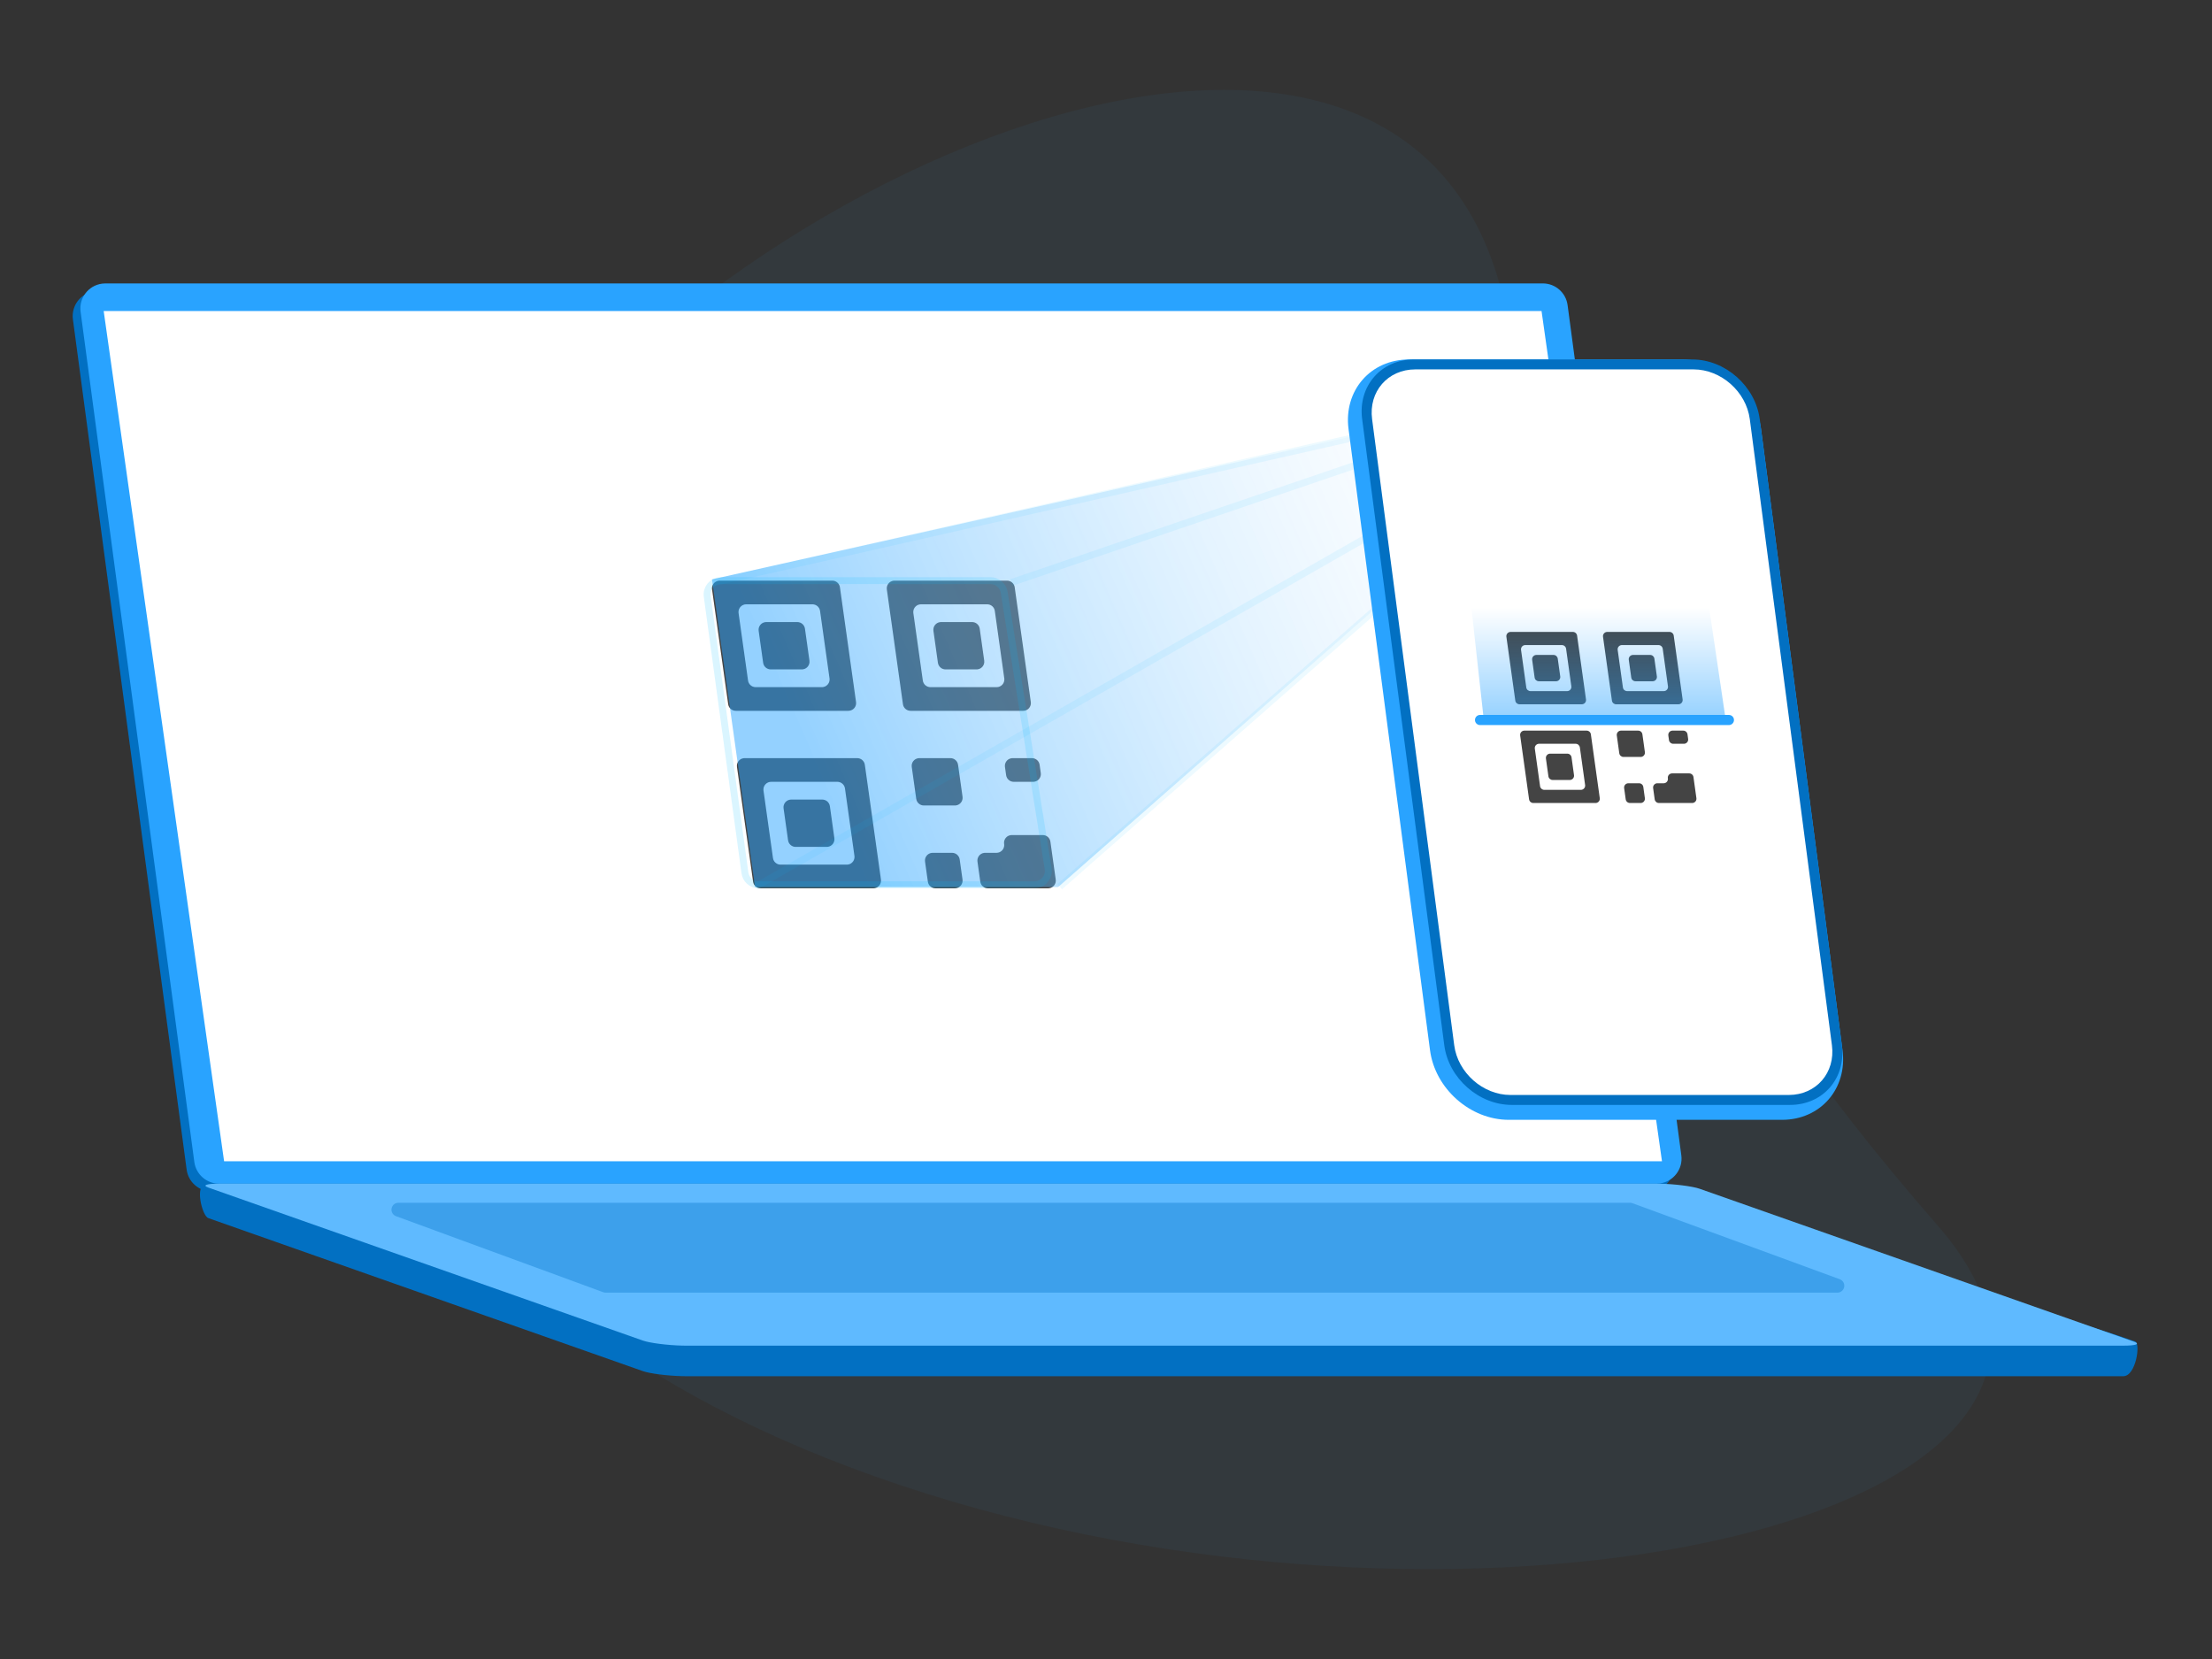<?xml version="1.0" encoding="UTF-8"?>
<svg width="320px" height="240px" viewBox="0 0 320 240" version="1.1" xmlns="http://www.w3.org/2000/svg" xmlns:xlink="http://www.w3.org/1999/xlink">
    <rect x="0" y="0" width="320" height="240" fill="#333333" stroke="none"/>
    <title>SCANQR(with laptop)</title>
    <defs>
        <linearGradient x1="94.663%" y1="37.453%" x2="7.044%" y2="59.43%" id="linearGradient-1">
            <stop stop-color="#FFFFFF" stop-opacity="0.209" offset="0%"></stop>
            <stop stop-color="#29A3FF" stop-opacity="0.503" offset="100%"></stop>
        </linearGradient>
        <linearGradient x1="55.509%" y1="9.456%" x2="55.509%" y2="100%" id="linearGradient-2">
            <stop stop-color="#29A3FF" stop-opacity="0" offset="0%"></stop>
            <stop stop-color="#29A3FF" stop-opacity="0.5" offset="100%"></stop>
        </linearGradient>
    </defs>
    <g id="SCANQR(with-laptop)" stroke="none" stroke-width="1" fill="none" fill-rule="evenodd">
        <g id="PushIllustration" transform="translate(10, 13)">
            <path d="M110.314,182.887 C96.992,121.636 83.67,91.01 47.7,49.732 C11.731,8.454 108.982,-14.182 190.247,9.786 C271.512,33.753 299.488,91.01 260.854,148.267 C222.22,205.523 123.636,244.138 110.314,182.887 Z" id="Path-5" fill-opacity="0.05" fill="#29A3FF" transform="translate(159, 107) rotate(-180) translate(-159, -107) "></path>
            <g id="Group-8" transform="translate(0, 28)">
                <path d="M89.226,158.089 C135.496,158.089 170.198,158.089 193.333,158.089 C216.409,158.089 251.021,158.089 297.172,158.089 C298.985,158.089 299.702,153.351 298.889,153.065 C285.461,148.337 264.455,143.185 235.871,137.611 C234.859,137.255 232.295,136.927 230.143,136.879 C229.971,136.876 229.804,136.874 229.643,136.874 L19.889,130.233 C18.076,130.233 19.217,134.893 20.135,135.216 L82.998,157.352 C84.01,157.708 86.575,158.036 88.726,158.083 C88.899,158.087 89.066,158.089 89.226,158.089 Z" id="Rectangle" fill="#0270C2"></path>
                <path d="M4.134,1.111 L212.08,1.111 C213.892,1.111 215.425,2.453 215.665,4.249 L232.118,127.246 C232.383,129.227 230.992,131.047 229.012,131.312 C228.853,131.333 228.693,131.344 228.532,131.344 L20.586,131.344 C18.774,131.344 17.241,130.002 17.001,128.206 L0.548,5.208 C0.283,3.228 1.674,1.408 3.654,1.143 C3.813,1.122 3.973,1.111 4.134,1.111 Z" id="Rectangle" fill="#0270C2"></path>
                <path d="M5.245,0 L213.191,0 C215.003,1.90408692e-14 216.536,1.341 216.776,3.138 L233.229,126.135 C233.494,128.116 232.103,129.936 230.123,130.201 C229.964,130.222 229.804,130.233 229.643,130.233 L21.697,130.233 C19.885,130.233 18.352,128.891 18.112,127.095 L1.659,4.097 C1.394,2.117 2.785,0.297 4.765,0.032 C4.924,0.011 5.084,2.24991226e-15 5.245,0 Z" id="Rectangle" fill="#29A3FF"></path>
                <polygon id="Rectangle" fill="#FFFFFF" points="5 4 213.01 4 230.431 126.997 22.42 126.997"></polygon>
                <path d="M89.226,153.67 L297.172,153.67 C298.985,153.67 299.652,153.429 298.734,153.106 L235.871,130.97 C234.859,130.614 232.295,130.286 230.143,130.238 C229.971,130.234 229.804,130.233 229.643,130.233 L21.697,130.233 C19.885,130.233 19.217,130.474 20.135,130.797 L82.998,152.933 C84.01,153.289 86.575,153.617 88.726,153.664 C88.899,153.668 89.066,153.67 89.226,153.67 Z" id="Rectangle" fill="#5FBAFF"></path>
                <path d="M47.63,133 L225.822,133 C225.94,133 226.056,133.021 226.167,133.061 L256.152,144.061 C256.671,144.251 256.937,144.826 256.747,145.344 C256.602,145.738 256.227,146 255.808,146 L77.615,146 C77.498,146 77.381,145.979 77.271,145.939 L47.285,134.939 C46.767,134.749 46.501,134.174 46.691,133.656 C46.835,133.262 47.21,133 47.63,133 Z" id="Rectangle" fill-opacity="0.541" fill="#218BDA"></path>
            </g>
            <g id="Scan" transform="translate(92, 42)">
                <path d="M36.834,69.331 L37.243,72.241 C37.328,72.85 36.904,73.412 36.296,73.498 C36.244,73.505 36.193,73.509 36.141,73.509 L33.332,73.509 C32.777,73.509 32.307,73.1 32.23,72.551 L31.821,69.64 C31.736,69.032 32.16,68.469 32.768,68.384 C32.82,68.377 32.871,68.373 32.923,68.373 L35.733,68.373 C36.287,68.373 36.757,68.782 36.834,69.331 Z M49.958,66.763 L50.727,72.241 C50.813,72.85 50.389,73.412 49.78,73.498 C49.729,73.505 49.677,73.509 49.625,73.509 L40.917,73.509 C40.362,73.509 39.892,73.1 39.815,72.551 L39.406,69.64 C39.321,69.032 39.745,68.469 40.353,68.384 C40.405,68.376 40.456,68.373 40.508,68.373 L42.162,68.373 C42.776,68.372 43.275,67.874 43.274,67.26 C43.274,67.208 43.271,67.157 43.264,67.106 L43.259,67.072 C43.174,66.464 43.598,65.901 44.207,65.816 C44.258,65.809 44.309,65.805 44.361,65.805 L48.856,65.805 C49.411,65.805 49.881,66.214 49.958,66.763 Z M23.113,55.636 L25.444,72.241 C25.529,72.85 25.105,73.412 24.497,73.498 C24.446,73.505 24.394,73.509 24.342,73.509 L8.048,73.509 C7.494,73.509 7.024,73.1 6.946,72.551 L4.615,55.945 C4.53,55.337 4.954,54.774 5.563,54.689 C5.614,54.682 5.666,54.678 5.717,54.678 L22.011,54.678 C22.566,54.678 23.036,55.087 23.113,55.636 Z M19.136,58.102 L9.554,58.102 C8.939,58.102 8.441,58.6 8.441,59.215 C8.441,59.266 8.445,59.318 8.452,59.369 L9.822,69.127 C9.899,69.676 10.369,70.085 10.924,70.085 L20.506,70.085 C21.12,70.085 21.618,69.587 21.618,68.972 C21.618,68.92 21.615,68.869 21.608,68.818 L20.238,59.06 C20.161,58.51 19.691,58.102 19.136,58.102 Z M18.055,61.628 L18.704,66.25 C18.789,66.858 18.365,67.421 17.756,67.506 C17.705,67.513 17.653,67.517 17.602,67.517 L13.107,67.517 C12.552,67.517 12.082,67.108 12.005,66.559 L11.356,61.937 C11.271,61.328 11.695,60.766 12.303,60.68 C12.354,60.673 12.406,60.67 12.458,60.67 L16.953,60.67 C17.508,60.67 17.978,61.078 18.055,61.628 Z M36.598,55.636 L37.246,60.258 C37.332,60.867 36.908,61.429 36.299,61.515 C36.248,61.522 36.196,61.526 36.144,61.526 L31.649,61.526 C31.095,61.526 30.625,61.117 30.548,60.568 L29.899,55.945 C29.813,55.337 30.237,54.774 30.846,54.689 C30.897,54.682 30.949,54.678 31.001,54.678 L35.496,54.678 C36.05,54.678 36.52,55.087 36.598,55.636 Z M48.396,55.636 L48.565,56.834 C48.65,57.443 48.226,58.006 47.617,58.091 C47.566,58.098 47.514,58.102 47.463,58.102 L44.653,58.102 C44.099,58.102 43.629,57.693 43.551,57.144 L43.383,55.945 C43.298,55.337 43.722,54.774 44.33,54.689 C44.382,54.682 44.433,54.678 44.485,54.678 L47.294,54.678 C47.849,54.678 48.319,55.087 48.396,55.636 Z M19.509,29.958 L21.84,46.563 C21.925,47.172 21.501,47.734 20.892,47.82 C20.841,47.827 20.789,47.831 20.738,47.831 L4.444,47.831 C3.889,47.831 3.419,47.422 3.342,46.873 L1.011,30.267 C0.926,29.659 1.35,29.096 1.958,29.011 C2.009,29.004 2.061,29 2.113,29 L18.407,29 C18.961,29 19.431,29.409 19.509,29.958 Z M44.792,29.958 L47.123,46.563 C47.208,47.172 46.784,47.734 46.176,47.82 C46.124,47.827 46.073,47.831 46.021,47.831 L29.727,47.831 C29.172,47.831 28.702,47.422 28.625,46.873 L26.294,30.267 C26.209,29.659 26.633,29.096 27.241,29.011 C27.293,29.004 27.344,29 27.396,29 L43.69,29 C44.245,29 44.715,29.409 44.792,29.958 Z M15.531,32.423 L5.948,32.423 C5.334,32.423 4.835,32.921 4.835,33.535 C4.835,33.587 4.839,33.639 4.846,33.69 L6.216,43.449 C6.293,43.998 6.763,44.407 7.318,44.407 L16.901,44.407 C17.516,44.407 18.014,43.908 18.014,43.294 C18.014,43.242 18.01,43.191 18.003,43.139 L16.633,33.381 C16.556,32.831 16.086,32.423 15.531,32.423 Z M40.814,32.423 L31.232,32.423 C30.617,32.423 30.119,32.921 30.119,33.535 C30.119,33.587 30.123,33.639 30.13,33.69 L31.5,43.449 C31.577,43.998 32.047,44.407 32.601,44.407 L42.183,44.407 C42.798,44.407 43.296,43.908 43.296,43.294 C43.296,43.242 43.293,43.191 43.285,43.139 L41.915,33.381 C41.838,32.831 41.368,32.423 40.814,32.423 Z M14.45,35.95 L15.099,40.572 C15.184,41.18 14.76,41.743 14.152,41.828 C14.101,41.835 14.049,41.839 13.997,41.839 L9.502,41.839 C8.947,41.839 8.477,41.43 8.4,40.881 L7.751,36.259 C7.666,35.65 8.09,35.088 8.699,35.002 C8.75,34.995 8.802,34.992 8.853,34.992 L13.348,34.992 C13.903,34.992 14.373,35.4 14.45,35.95 Z M39.733,35.95 L40.382,40.572 C40.468,41.18 40.044,41.743 39.435,41.828 C39.384,41.835 39.332,41.839 39.28,41.839 L34.785,41.839 C34.231,41.839 33.761,41.43 33.684,40.881 L33.035,36.259 C32.949,35.65 33.373,35.088 33.982,35.002 C34.033,34.995 34.085,34.992 34.137,34.992 L38.632,34.992 C39.186,34.992 39.656,35.4 39.733,35.95 Z" id="Combined-Shape" fill="#444444"></path>
                <polygon id="Path-3" fill="url(#linearGradient-1)" points="125.483 1 1 28.818 7.231 73.327 51.072 73.327 126.595 7.014"></polygon>
                <path d="M2.291,29 L41.293,29 C42.276,29 43.114,29.715 43.268,30.686 L49.632,70.686 C49.805,71.777 49.062,72.802 47.971,72.975 C47.867,72.992 47.762,73 47.657,73 L7.746,73 C6.746,73 5.899,72.261 5.764,71.27 L0.31,31.27 C0.16,30.176 0.927,29.168 2.021,29.018 C2.111,29.006 2.201,29 2.291,29 Z" id="Path-4" stroke-opacity="0.147" stroke="#00BDFF"></path>
                <polyline id="Path-7" stroke-opacity="0.147" stroke="#00BDFF" opacity="0.5" points="1.308 29.269 129.308 0.269 44.308 29.269"></polyline>
                <polyline id="Path-8" stroke-opacity="0.147" stroke="#00BDFF" opacity="0.5" points="51.308 73.269 133.308 1.269 7.308 73.269"></polyline>
            </g>
            <g id="Group-2" transform="translate(185, 39)">
                <path d="M8.832,0 L48.375,0 C53.934,0 59.031,4.506 59.761,10.065 L71.549,99.935 C72.278,105.494 68.363,110 62.804,110 L23.261,110 C17.702,110 12.605,105.494 11.876,99.935 L0.087,10.065 C-0.642,4.506 3.274,0 8.832,0 Z" id="Rectangle" fill="#29A3FF"></path>
                <path d="M9.551,0 L49.813,0 C54.578,0 58.947,3.863 59.572,8.627 L71.454,99.216 C72.079,103.98 68.723,107.843 63.959,107.843 L23.697,107.843 C18.932,107.843 14.563,103.98 13.938,99.216 L2.056,8.627 C1.431,3.863 4.787,0 9.551,0 Z" id="Rectangle" fill="#0270C2"></path>
                <path d="M9.74,1.438 L50.001,1.438 C53.972,1.438 57.613,4.657 58.134,8.627 L70.017,99.216 C70.537,103.186 67.741,106.405 63.77,106.405 L23.509,106.405 C19.538,106.405 15.897,103.186 15.376,99.216 L3.494,8.627 C2.973,4.657 5.769,1.438 9.74,1.438 Z" id="Rectangle" fill="#FFFFFF"></path>
                <path d="M55.113,51.425 C55.518,51.425 55.846,51.753 55.846,52.158 C55.846,52.532 55.566,52.841 55.205,52.886 L55.113,52.892 L19.113,52.892 C18.708,52.892 18.379,52.563 18.379,52.158 C18.379,51.784 18.659,51.476 19.021,51.431 L19.113,51.425 L55.113,51.425 Z" id="Line-2" fill="#29A3FF" fill-rule="nonzero"></path>
                <path d="M42.729,61.841 L42.956,63.466 C43.003,63.803 42.768,64.114 42.432,64.161 C42.403,64.165 42.375,64.167 42.346,64.167 L40.793,64.167 C40.486,64.167 40.226,63.94 40.184,63.636 L39.957,62.011 C39.91,61.675 40.145,61.364 40.481,61.317 C40.509,61.313 40.538,61.311 40.566,61.311 L42.12,61.311 C42.427,61.311 42.687,61.537 42.729,61.841 Z M49.985,60.413 L50.411,63.466 C50.458,63.803 50.223,64.114 49.887,64.161 C49.859,64.165 49.83,64.167 49.802,64.167 L44.987,64.167 C44.68,64.167 44.42,63.94 44.377,63.636 L44.151,62.011 C44.104,61.675 44.338,61.364 44.675,61.317 C44.703,61.313 44.731,61.311 44.76,61.311 L45.675,61.311 C46.015,61.311 46.291,61.035 46.29,60.695 C46.29,60.667 46.289,60.639 46.285,60.611 L46.281,60.583 C46.234,60.246 46.469,59.936 46.805,59.889 C46.833,59.885 46.862,59.883 46.89,59.883 L49.376,59.883 C49.683,59.883 49.943,60.109 49.985,60.413 Z M35.143,54.226 L36.432,63.466 C36.479,63.803 36.245,64.114 35.908,64.161 C35.88,64.165 35.851,64.167 35.823,64.167 L26.814,64.167 C26.507,64.167 26.247,63.94 26.205,63.636 L24.915,54.396 C24.868,54.059 25.103,53.748 25.439,53.701 C25.467,53.697 25.496,53.696 25.524,53.696 L34.533,53.696 C34.84,53.696 35.1,53.922 35.143,54.226 Z M32.944,55.599 L27.645,55.599 C27.306,55.599 27.03,55.875 27.03,56.215 C27.03,56.243 27.032,56.271 27.036,56.3 L27.794,61.733 C27.837,62.037 28.097,62.263 28.404,62.263 L33.702,62.263 C34.042,62.263 34.317,61.987 34.317,61.648 C34.317,61.619 34.315,61.591 34.311,61.563 L33.553,56.13 C33.51,55.826 33.25,55.599 32.944,55.599 Z M32.346,57.557 L32.705,60.135 C32.752,60.471 32.518,60.782 32.181,60.829 C32.153,60.833 32.125,60.835 32.096,60.835 L29.611,60.835 C29.304,60.835 29.044,60.609 29.002,60.305 L28.642,57.728 C28.595,57.391 28.83,57.08 29.166,57.033 C29.194,57.029 29.223,57.027 29.251,57.027 L31.736,57.027 C32.043,57.027 32.303,57.253 32.346,57.557 Z M42.598,54.226 L42.958,56.803 C43.005,57.139 42.77,57.45 42.433,57.497 C42.405,57.501 42.377,57.503 42.348,57.503 L39.863,57.503 C39.556,57.503 39.296,57.277 39.254,56.973 L38.894,54.396 C38.847,54.059 39.082,53.748 39.418,53.701 C39.446,53.697 39.475,53.696 39.503,53.696 L41.989,53.696 C42.296,53.696 42.556,53.922 42.598,54.226 Z M49.121,54.226 L49.215,54.899 C49.262,55.236 49.028,55.546 48.691,55.593 C48.663,55.597 48.635,55.599 48.606,55.599 L47.053,55.599 C46.746,55.599 46.486,55.373 46.443,55.069 L46.349,54.396 C46.302,54.059 46.537,53.748 46.874,53.701 C46.902,53.697 46.93,53.696 46.959,53.696 L48.512,53.696 C48.819,53.696 49.079,53.922 49.121,54.226 Z M33.15,39.947 L34.439,49.188 C34.486,49.524 34.252,49.835 33.915,49.882 C33.887,49.886 33.858,49.888 33.83,49.888 L24.821,49.888 C24.514,49.888 24.254,49.662 24.212,49.358 L22.922,40.117 C22.875,39.78 23.11,39.47 23.446,39.423 C23.475,39.419 23.503,39.417 23.531,39.417 L32.54,39.417 C32.847,39.417 33.107,39.643 33.15,39.947 Z M47.129,39.947 L48.418,49.188 C48.465,49.524 48.231,49.835 47.894,49.882 C47.866,49.886 47.837,49.888 47.809,49.888 L38.8,49.888 C38.493,49.888 38.233,49.662 38.191,49.358 L36.901,40.117 C36.854,39.78 37.089,39.47 37.425,39.423 C37.453,39.419 37.482,39.417 37.51,39.417 L46.519,39.417 C46.826,39.417 47.086,39.643 47.129,39.947 Z M30.95,41.32 L25.652,41.32 C25.312,41.32 25.037,41.595 25.037,41.935 C25.037,41.964 25.039,41.992 25.043,42.02 L25.801,47.454 C25.843,47.758 26.103,47.984 26.41,47.984 L31.709,47.984 C32.049,47.984 32.324,47.708 32.324,47.369 C32.324,47.34 32.322,47.312 32.318,47.284 L31.56,41.85 C31.517,41.546 31.257,41.32 30.95,41.32 Z M44.929,41.32 L39.631,41.32 C39.291,41.32 39.016,41.595 39.016,41.935 C39.016,41.964 39.018,41.992 39.022,42.02 L39.78,47.454 C39.822,47.758 40.082,47.984 40.389,47.984 L45.687,47.984 C46.027,47.984 46.303,47.708 46.303,47.369 C46.303,47.34 46.301,47.312 46.297,47.284 L45.538,41.85 C45.496,41.546 45.236,41.32 44.929,41.32 Z M30.353,43.279 L30.713,45.856 C30.76,46.192 30.525,46.503 30.188,46.55 C30.16,46.554 30.132,46.556 30.103,46.556 L27.618,46.556 C27.311,46.556 27.051,46.33 27.009,46.026 L26.649,43.449 C26.602,43.112 26.837,42.801 27.173,42.754 C27.201,42.75 27.23,42.748 27.258,42.748 L29.744,42.748 C30.05,42.748 30.31,42.975 30.353,43.279 Z M44.332,43.279 L44.692,45.856 C44.739,46.192 44.504,46.503 44.167,46.55 C44.139,46.554 44.111,46.556 44.082,46.556 L41.597,46.556 C41.29,46.556 41.03,46.33 40.988,46.026 L40.628,43.449 C40.581,43.112 40.816,42.801 41.152,42.754 C41.18,42.75 41.209,42.748 41.237,42.748 L43.723,42.748 C44.029,42.748 44.289,42.975 44.332,43.279 Z" id="Combined-Shape" fill="#444444"></path>
                <polygon id="Path-2" fill="url(#linearGradient-2)" points="19.667 52.25 54.667 52.25 52 34.184 17.667 34.184"></polygon>
            </g>
        </g>
    </g>
</svg>
